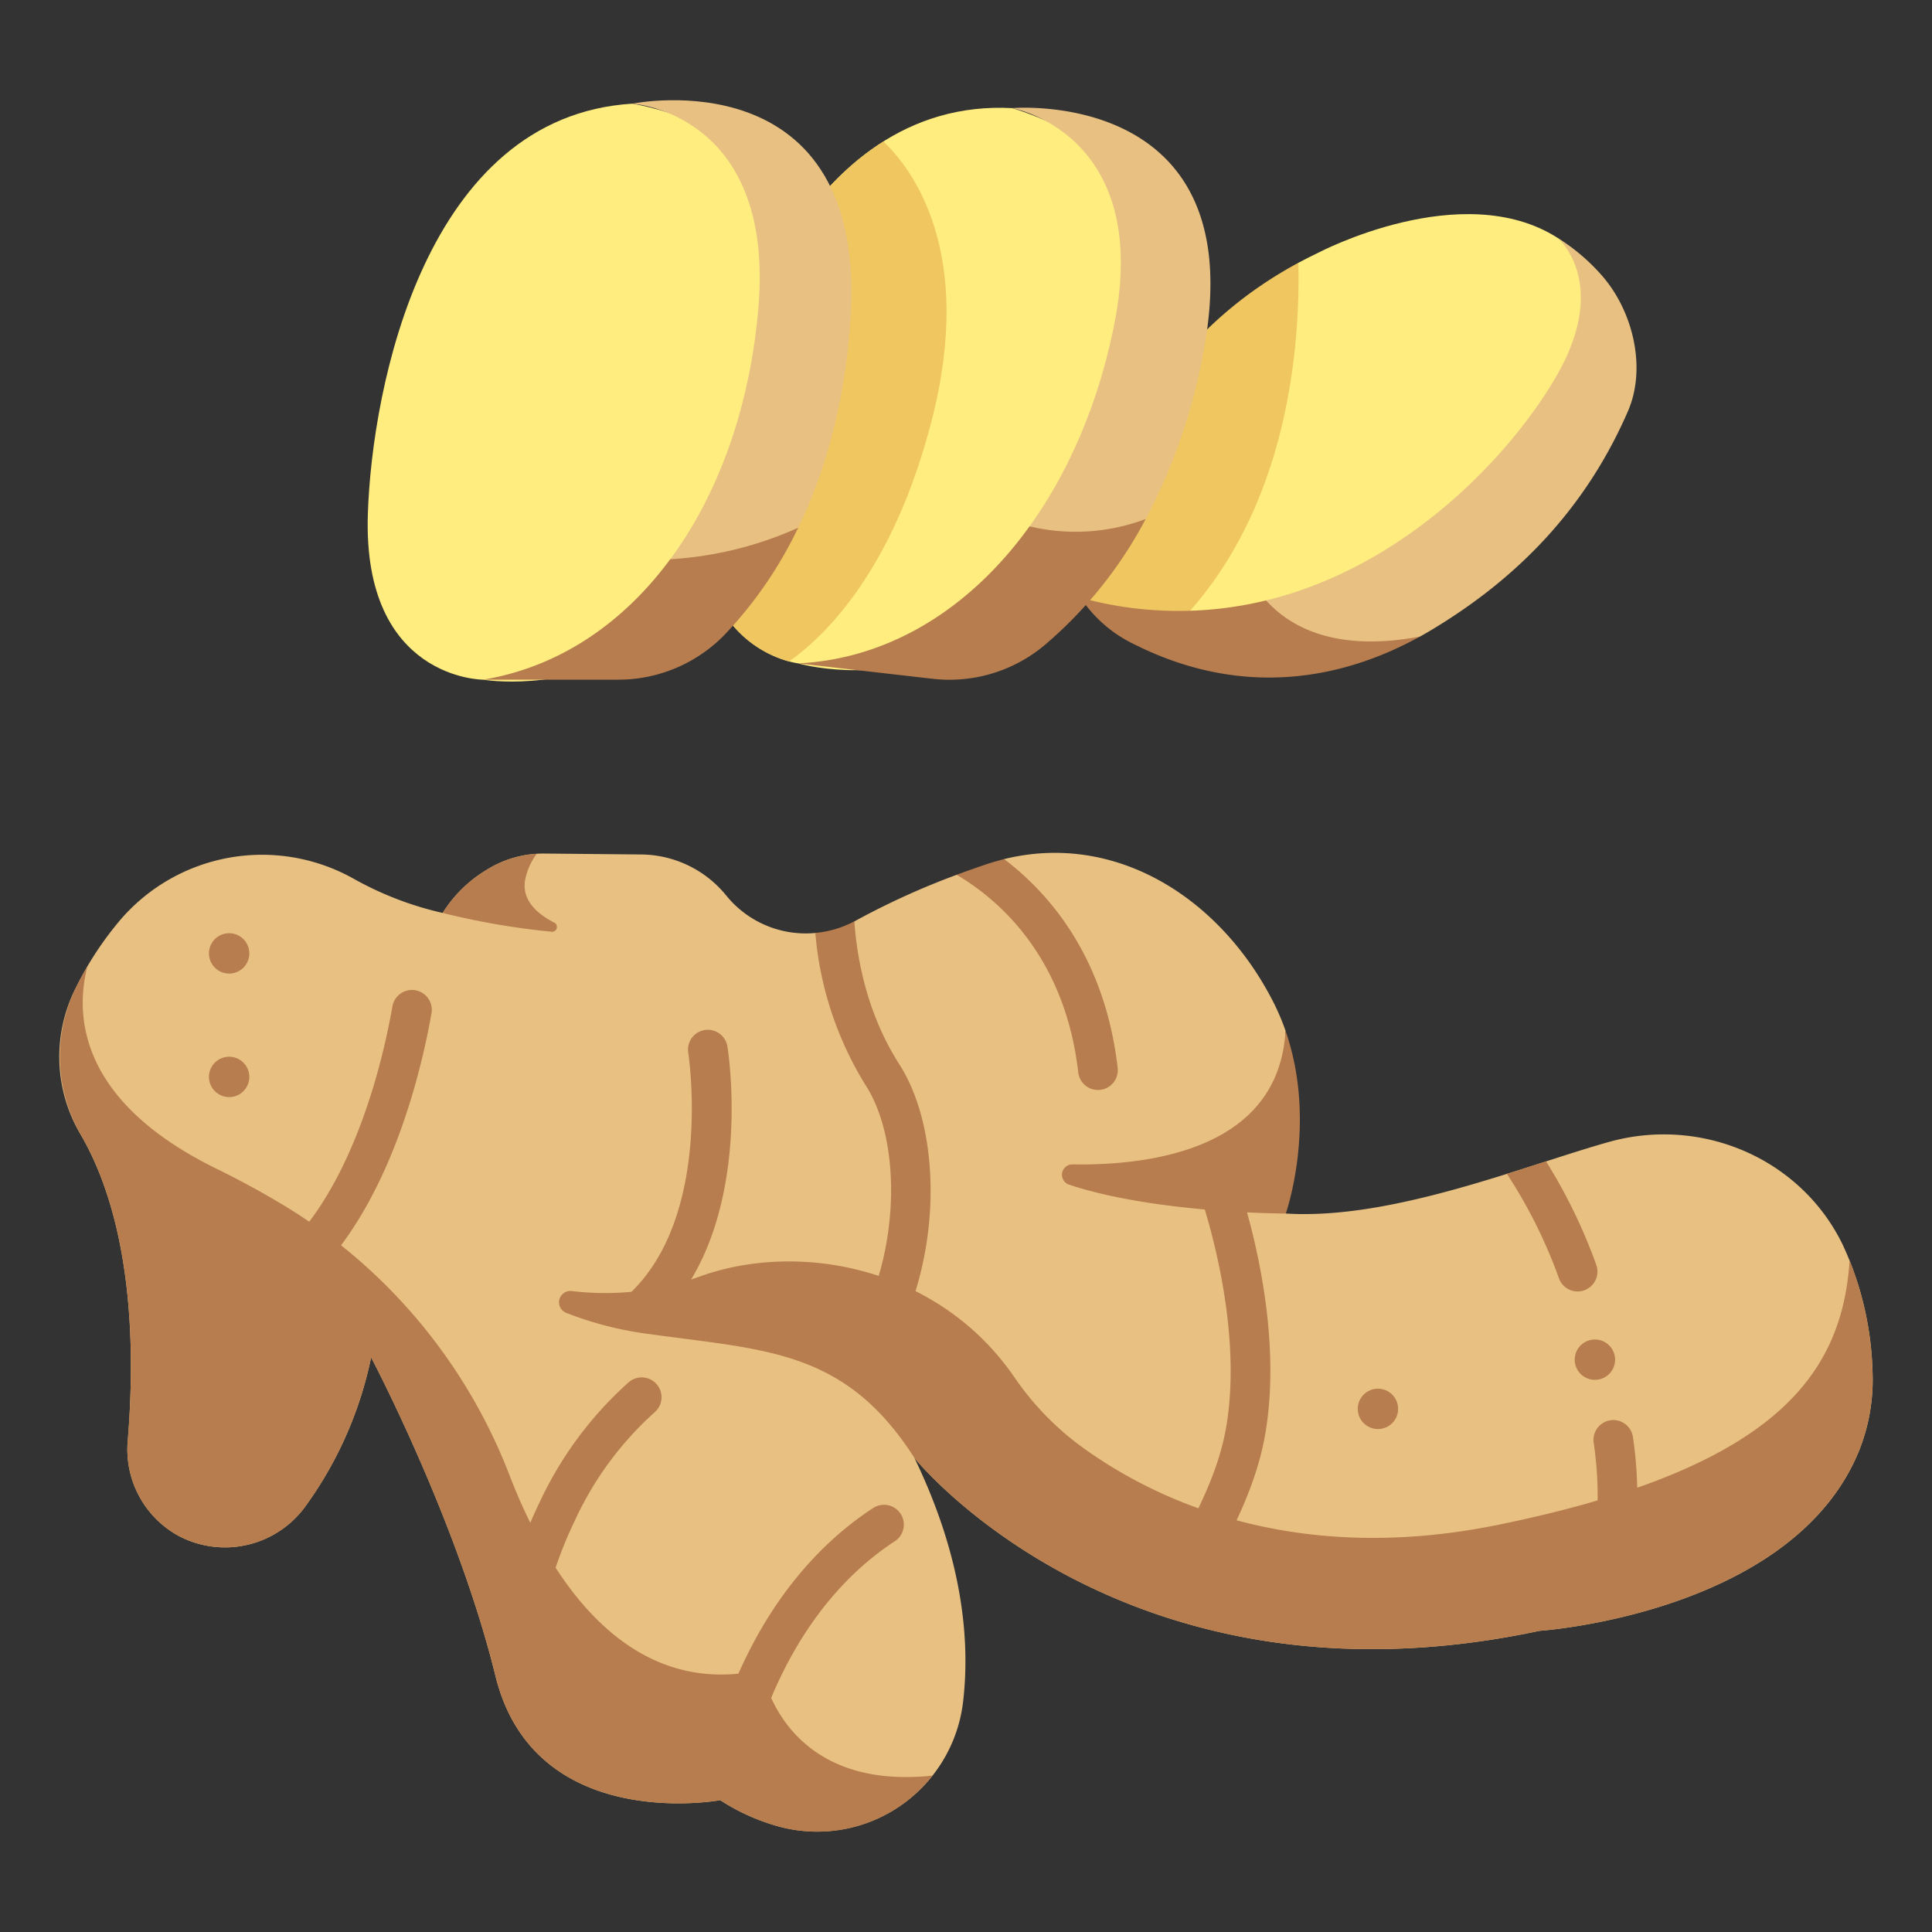 <svg id="icons" height="512" viewBox="0 0 340 340" width="512" xmlns="http://www.w3.org/2000/svg"><rect x="0" y="0" width="340" height="340" fill="#333333" stroke="none"/><path d="m228.493 46.248q1.7-.915 3.5-1.771s25.273-13.362 42.121-2.614c0 0 21.137 14.465-.068 33.928-16.5 15.139-42.618 31.546-65.441 32.618.22-22.009 8.3-42.44 19.888-62.161z" fill="#ffed80"/><path d="m190.164 105.19a39.665 39.665 0 0 0 18.441 3.212c18.04-19.623 20.213-47.29 19.889-62.153-36.416 19.599-38.33 58.941-38.33 58.941z" fill="#efc660"/><path d="m249.884 112.029q1.212-.669 2.406-1.394c11.655-7.075 25.6-18.451 34.2-38.268 3.293-7.588.923-17.522-4.493-23.773a35.021 35.021 0 0 0 -7.879-6.731s9.374 7.87-.305 24.481c-7.959 13.658-26.19 33.267-51 39.322-1.934 8.62 12.137 12.203 27.071 6.363z" fill="#e8c182"/><path d="m249.881 112.025c-14.875 2.788-22.869-1.706-27.071-6.363a65.025 65.025 0 0 1 -32.646-.472 23.488 23.488 0 0 0 9.586 8.263c17.646 8.822 35.021 6.917 50.131-1.428z" fill="#b77d4e"/><path d="m178.129 19.028s28.824 8.087 26.311 29.162c-10.08 84.535-63.977 68.554-63.977 68.554s-20.163-2.312-16.823-31.263c2.583-22.351 18.044-68.398 54.489-66.453z" fill="#ffed80"/><path d="m178.129 19.028s24.683 4.424 17.954 38.089c-2.725 13.637-7.9 25.79-14.9 35.513 2.9 4.331 14.225 5.276 20.438-1.29a102.005 102.005 0 0 0 10.185-29.551c8.84-46.496-33.677-42.761-33.677-42.761z" fill="#e8c182"/><path d="m77.9 160.662a58.343 58.343 0 0 1 -15.784-6.087 32.9 32.9 0 0 0 -40.7 7.029 58.51 58.51 0 0 0 -8.139 12.367 26.778 26.778 0 0 0 .816 25.523c5.094 8.6 10.752 24.991 8.386 54.034a17.348 17.348 0 0 0 8.761 16.658c.111.061.224.122.338.182a17.475 17.475 0 0 0 22.331-5.507 68.029 68.029 0 0 0 11.4-25.979s15.149 28.642 21.878 56.042c6.862 27.945 39.559 21.878 39.559 21.878a36.809 36.809 0 0 0 9.721 4.466 25.864 25.864 0 0 0 33.042-21.968c1.187-10.387.033-24.923-8.591-42.737 0 0 36.851 46.016 109.992 30.441 0 0 44.3-2.963 56.154-31.456a33.423 33.423 0 0 0 2.479-13.872 56.514 56.514 0 0 0 -5.3-22.716c-7.42-15.162-24.879-22.55-41.13-17.987-14.962 4.2-38.114 13.759-56.831 12.589l-.047-32.164a40.84 40.84 0 0 0 -2.2-5.149c-9.414-18.393-27.82-29.869-47.308-25.067a22.267 22.267 0 0 1 -8.371 2.769 133.613 133.613 0 0 0 -17.705 8.039c-.1.053-.194.106-.292.158a5.826 5.826 0 0 1 -6.873 2.04 18 18 0 0 1 -15.4-6.254q-.165-.2-.33-.4a19.5 19.5 0 0 0 -14.895-7.161l-16.975-.161a18.843 18.843 0 0 0 -10.319 2.91 23.264 23.264 0 0 0 -7.667 7.54z" fill="#e8c182"/><g fill="#b77d4e"><path d="m97.556 162.369c-2.925-1.481-5.863-3.935-5.114-7.672a11.564 11.564 0 0 1 2.008-4.44 18.739 18.739 0 0 0 -8.881 2.867 23.267 23.267 0 0 0 -7.666 7.538 131.652 131.652 0 0 0 19.186 3.308.85.85 0 0 0 .467-1.601z"/><path d="m51.4 226.964a3.492 3.492 0 0 1 -2.324-6.1c13.17-11.727 18.362-34.509 19.983-43.76a3.491 3.491 0 1 1 6.878 1.206c-1.747 9.97-7.409 34.583-22.217 47.77a3.481 3.481 0 0 1 -2.32.884z"/><path d="m325.5 221.786c-1.338 20.662-13.765 36.694-61.686 46.523-37.507 7.694-62.384-5.336-74.436-14.428a50.672 50.672 0 0 1 -10.992-11.7c-13.357-19.252-37.74-23.807-55.122-17.576a49.086 49.086 0 0 1 -22.65 2.595 2 2 0 0 0 -1.02 3.825 61.92 61.92 0 0 0 15.093 3.805c20.25 2.807 34.115 2.765 46.229 21.732 0 0 36.851 46.016 109.992 30.441 0 0 44.795-3 56.347-31.93a34.119 34.119 0 0 0 2.259-14.111 57.775 57.775 0 0 0 -4.014-19.176z"/><path d="m112.88 233.98a3.492 3.492 0 0 1 -2.36-6.067c15.035-13.771 10.644-42.354 10.6-42.642a3.491 3.491 0 1 1 6.894-1.106c.213 1.324 5 32.613-12.775 48.9a3.478 3.478 0 0 1 -2.359.915z"/><path d="m152.461 237.815a3.487 3.487 0 0 0 4.747-1.36c8.32-15 8.792-37.058 1.053-49.165-5.755-9-7.464-18.759-7.909-25.152a18.171 18.171 0 0 1 -6.869 2.041 60.446 60.446 0 0 0 8.894 26.871c6.393 10 5.809 29.244-1.276 42.019a3.49 3.49 0 0 0 1.36 4.746z"/><path d="m189.755 188.73a3.491 3.491 0 0 0 6.937-.8c-2.238-19.4-11.929-30.626-19.965-36.736-1.054.26-2.111.555-3.171.911-1.649.555-3.394 1.172-5.2 1.848 7.068 4.147 19.013 14.091 21.399 34.777z"/><path d="m188.147 208.486c15.354 5.077 38.133 5.077 38.133 5.077s5.6-15.958-.05-32.163c-1.213 21.015-24.116 23.733-37.492 23.512a1.833 1.833 0 0 0 -.591 3.574z"/><path d="m211.7 275.412a3.494 3.494 0 0 1 -3.178-4.935c.434-.956.914-1.96 1.419-3.016 2.275-4.76 4.854-10.155 5.922-16.758 3.138-19.415-5.1-41.729-5.179-41.952a3.492 3.492 0 1 1 6.54-2.449c.367.982 8.963 24.292 5.532 45.516-1.227 7.594-4.159 13.727-6.515 18.655-.483 1.011-.943 1.973-1.359 2.889a3.493 3.493 0 0 1 -3.182 2.05z"/><path d="m283.677 278.454a3.581 3.581 0 0 1 -.614-.054 3.492 3.492 0 0 1 -2.828-4.048 64.874 64.874 0 0 0 .229-20.434 3.491 3.491 0 0 1 6.905-1.039 72.036 72.036 0 0 1 -.258 22.693 3.493 3.493 0 0 1 -3.434 2.882z"/><path d="m274.329 224.91a3.492 3.492 0 1 0 6.579-2.342 94.355 94.355 0 0 0 -8.825-18.183c-2.222.715-4.526 1.457-6.889 2.2a87.625 87.625 0 0 1 9.135 18.325z"/><circle cx="40.325" cy="167.782" r="3.553"/><circle cx="40.325" cy="189.519" r="3.553"/><circle cx="280.676" cy="239.279" r="3.553"/><circle cx="242.494" cy="247.937" r="3.553"/></g><path d="m163.931 74.12c7.762-30.029-3.552-44.558-8.466-49.223-20.439 12.87-29.86 43.58-31.825 60.584-2.765 23.937 10.533 29.658 15.226 30.924 6.628-4.7 18.348-16.305 25.065-42.285z" fill="#efc660"/><path d="m111.3 18.242s29.558 4.752 29.461 25.976c-.388 85.133-55.753 75.394-55.753 75.394s-21.224 0-20.274-29.144c.732-22.488 10.136-70.008 46.566-72.226z" fill="#ffed80"/><path d="m111.3 18.242s25.026 1.584 22.175 35.8c-1.443 17.32-6.945 32.772-15.521 44.384 4.077 4.905 17.355.621 22.512-5.546 4.427-9.136 8.056-20.96 9.165-35.987 3.483-47.204-38.331-38.651-38.331-38.651z" fill="#e8c182"/><path d="m181.184 92.629c-10.281 14.28-24.5 23.318-40.721 24.115l23.608 2.706a26.077 26.077 0 0 0 19.639-5.811 74.949 74.949 0 0 0 17.909-22.3 35.031 35.031 0 0 1 -20.435 1.29z" fill="#b77d4e"/><path d="m108.769 119.612a26.087 26.087 0 0 0 18.85-8.01 73.037 73.037 0 0 0 12.843-18.728 63.988 63.988 0 0 1 -22.516 5.543c-8.363 11.326-19.645 19-32.939 21.195z" fill="#b77d4e"/><path d="m164.092 312.481c-26.645 2.8-29.991-18.608-29.991-18.608-24.644 5.5-38.154-17.882-44.485-34.385a95.682 95.682 0 0 0 -40.63-47.94c-3.348-1.983-6.971-3.951-10.885-5.87-24.557-12.037-24.841-27.349-22.725-35.578-.719 1.229-1.419 2.514-2.093 3.87a27.532 27.532 0 0 0 1.084 25.984c5.021 8.718 10.441 25.041 8.117 53.575a17.348 17.348 0 0 0 8.761 16.658c.111.061.224.122.338.182a17.475 17.475 0 0 0 22.331-5.507 68.029 68.029 0 0 0 11.4-25.979s15.149 28.642 21.878 56.042c6.862 27.945 39.559 21.878 39.559 21.878a36.809 36.809 0 0 0 9.721 4.466 25.705 25.705 0 0 0 27.62-8.788z" fill="#b77d4e"/><path d="m92.229 286.372a3.5 3.5 0 0 1 -3.418-4.224 79.548 79.548 0 0 1 6.089-17.637 65.231 65.231 0 0 1 15.733-21.252 3.492 3.492 0 0 1 4.589 5.265 58.281 58.281 0 0 0 -14.024 19 72.59 72.59 0 0 0 -5.561 16.084 3.492 3.492 0 0 1 -3.408 2.764z" fill="#b77d4e"/><path d="m129.644 308.775a3.494 3.494 0 0 1 -3.332-4.538c6.858-21.858 18.659-33.194 27.352-38.854a3.491 3.491 0 1 1 3.81 5.852c-7.733 5.035-18.262 15.212-24.5 35.092a3.5 3.5 0 0 1 -3.33 2.448z" fill="#b77d4e"/></svg>